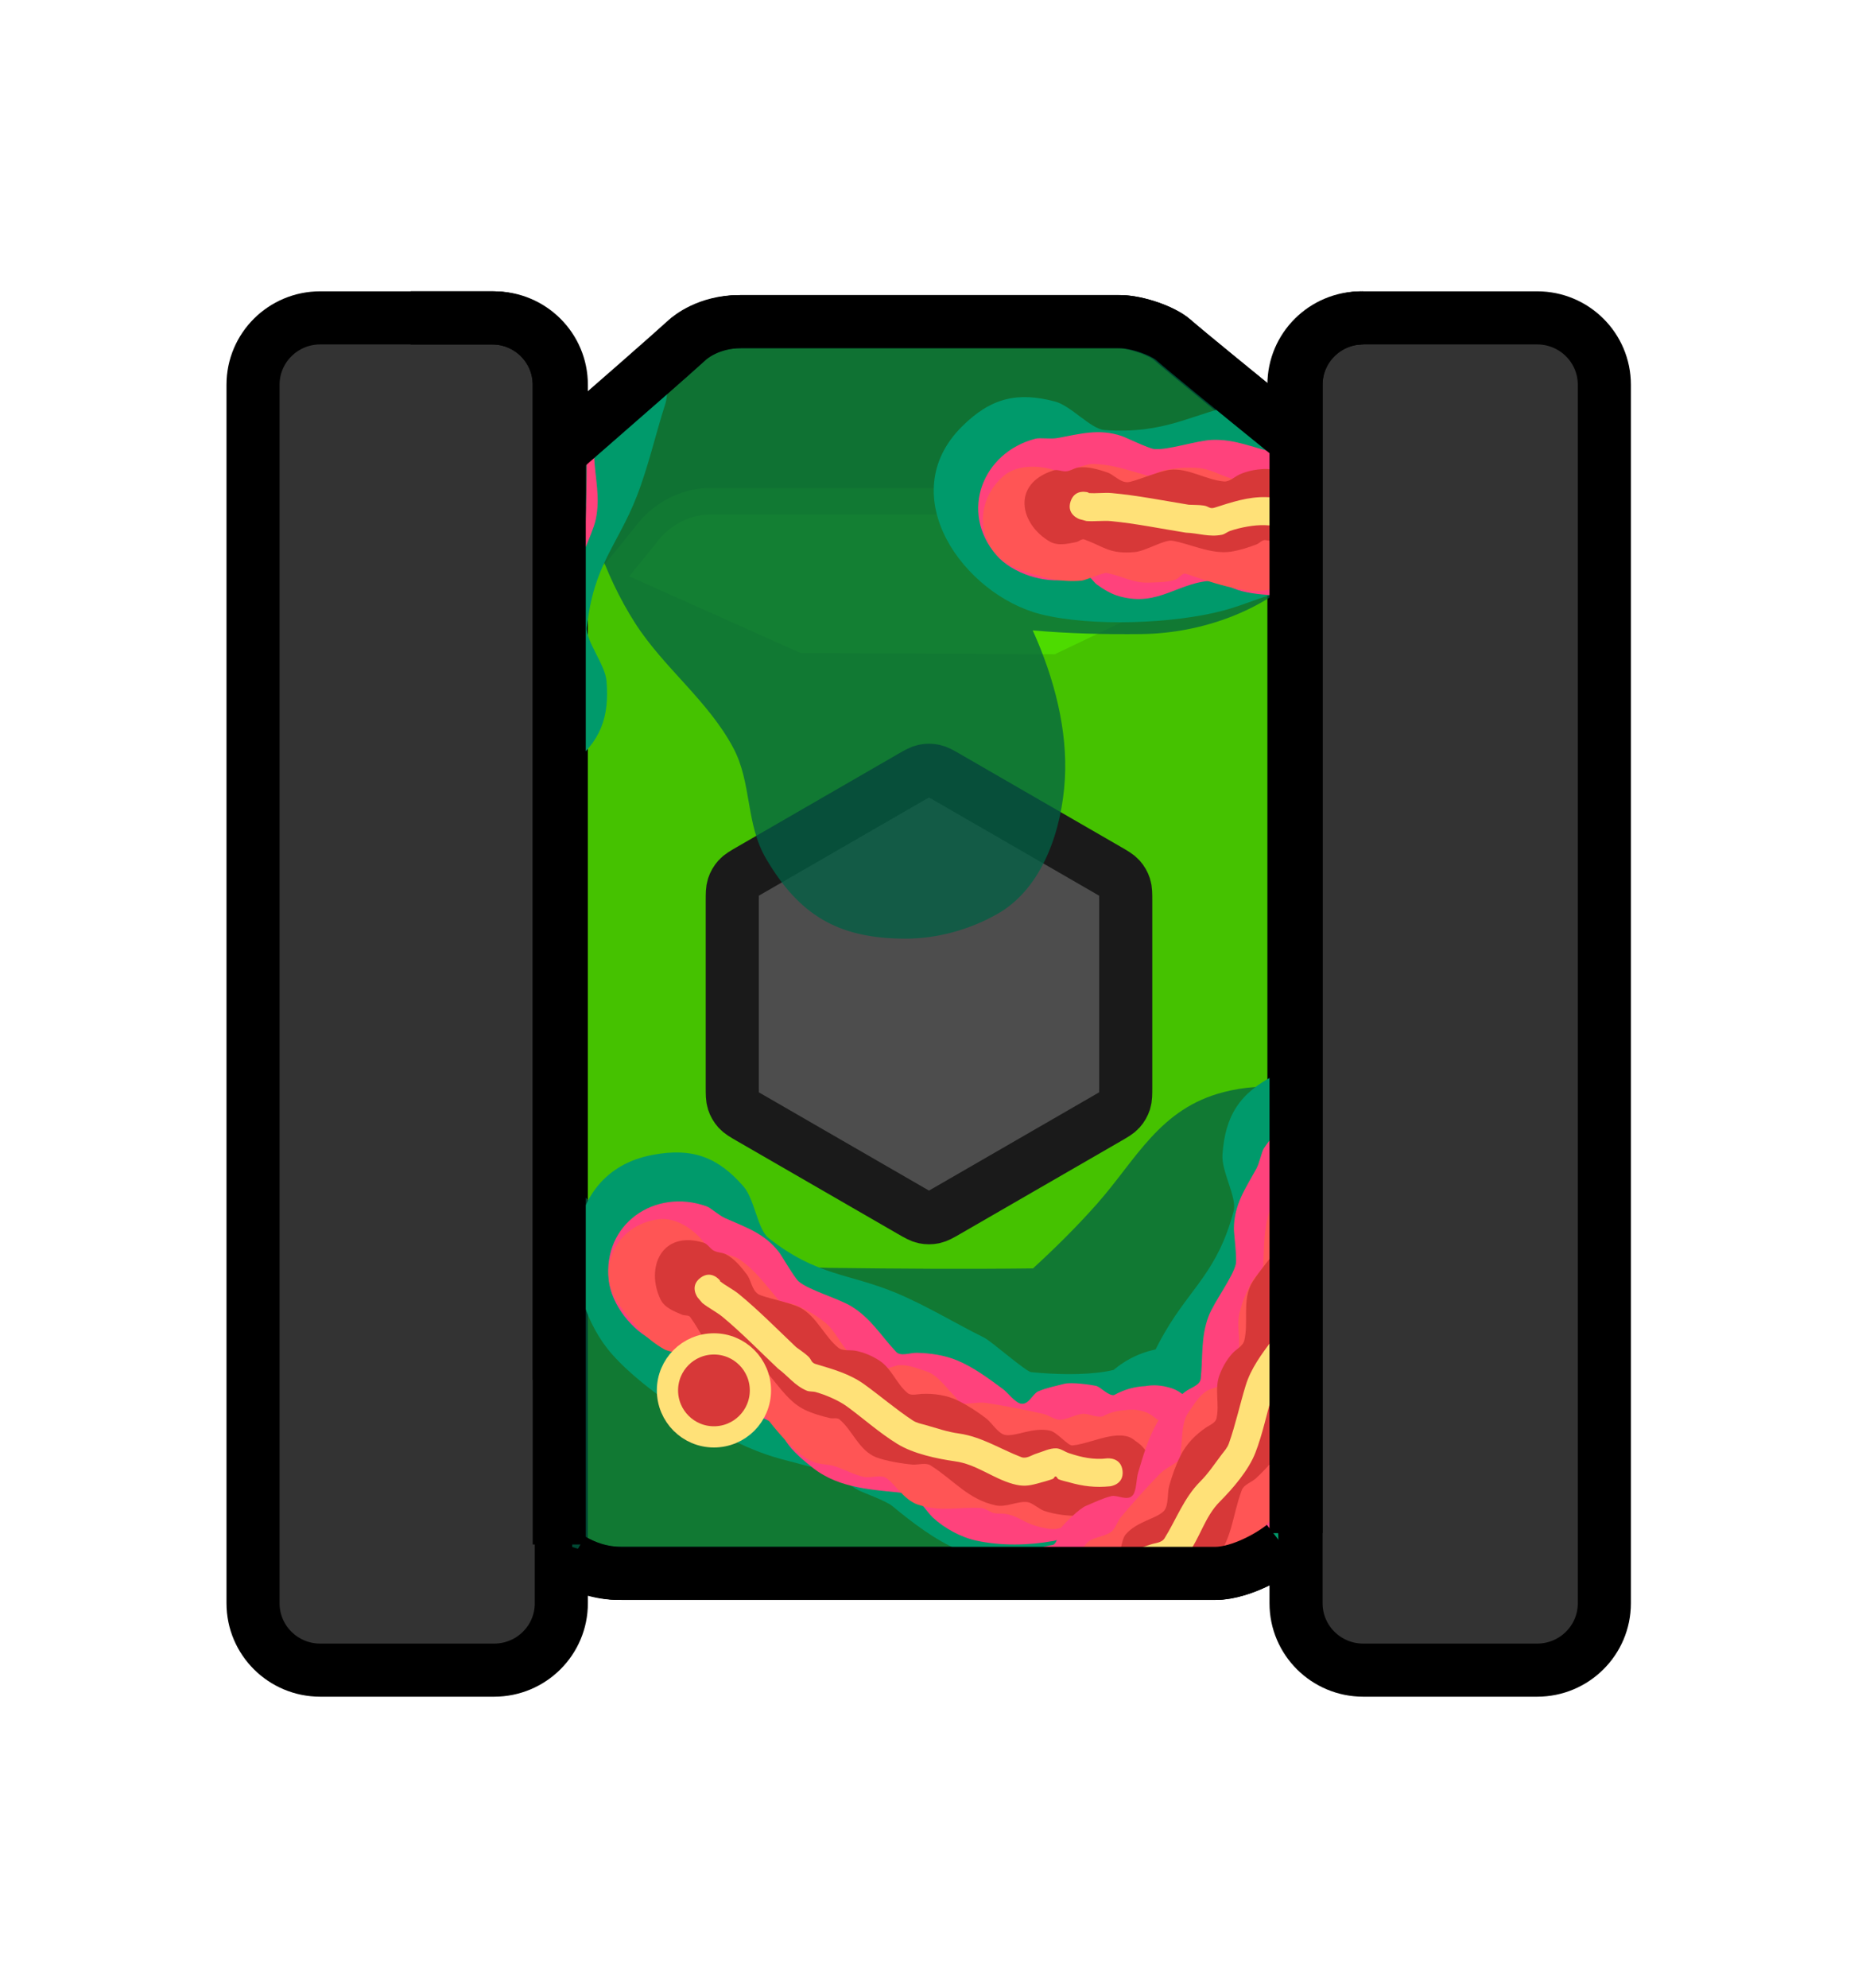 <svg version="1.1" xmlns="http://www.w3.org/2000/svg" xmlns:xlink="http://www.w3.org/1999/xlink" width="524.952" height="561.494" viewBox="0,0,524.952,561.494"><g transform="translate(-697.524,-259.253)"><g data-paper-data="{&quot;isPaintingLayer&quot;:true}" fill-rule="nonzero" stroke-linecap="butt" stroke-miterlimit="10" stroke-dasharray="" stroke-dashoffset="0" style="mix-blend-mode: normal"><g><path d="M964.38,481.864c31.641,0 77.037,31.166 113.142,60.895c-0.032,19.461 0.284,39.277 0.46,58.052c0.224,23.915 0.521,47.743 0.753,71.598c-6.241,8.393 -11.348,15.252 -14.148,18.997c-4.488,6.002 -16.086,12.233 -23.642,12.233c-22.095,0 -127.903,0 -167.811,0c-13.88,0 -22.066,-10.505 -23.387,-12.337c-1.362,-1.89 -3.009,-4.138 -4.883,-6.671c-1.695,-45.998 -4.592,-91.584 -7.999,-137.142c41.516,-31.053 95.031,-65.624 127.515,-65.624z" data-paper-data="{&quot;index&quot;:null}" fill="#45c200" stroke="#000000" stroke-width="15" stroke-linejoin="miter"/><path d="M825.387,413.465c0,0 56.278,-48.785 66.599,-58.195c0.842,-0.768 6.063,-5.171 14.915,-5.171c25.451,0 92.931,0 107.022,0c4.819,0 12.215,2.611 15.078,5.127c7.977,7.01 76.832,62.513 76.832,62.513c0,0 6.418,24.669 -14.768,29.353c-33.236,7.349 -102.41,-4.045 -125.97,-4.045c-22.152,0 -121.603,28.839 -148.672,15.224c-18.885,-9.499 8.966,-44.805 8.966,-44.805z" data-paper-data="{&quot;index&quot;:null}" fill="#3ba800" stroke="#000000" stroke-width="15" stroke-linejoin="miter"/><path d="M826.989,473.848c0,0 41.864,-49.455 53.872,-64.651c0.98,-1.24 7.054,-8.35 17.354,-8.35c29.614,0 108.13,0 124.525,0c5.607,0 14.213,4.217 17.544,8.28c9.282,11.321 52.726,64.722 52.726,64.722c0,0 -82.197,77.103 -127.085,77.103c-43.756,0 -138.936,-77.103 -138.936,-77.103z" data-paper-data="{&quot;index&quot;:null}" fill="#4ddb00" stroke="#45c200" stroke-width="7.5" stroke-linejoin="miter"/><path d="M829.794,539.846v-121.793h36.609l57.335,25.641l71.797,0.353l55.932,-26.754l30.281,0.76v121.793z" fill="#45c200" stroke="none" stroke-width="0" stroke-linejoin="miter"/><path d="M965.135,601.222c-1.87,1.08 -2.806,1.62 -3.8,1.831c-0.88,0.187 -1.789,0.187 -2.669,0c-0.994,-0.211 -1.93,-0.751 -3.8,-1.831l-45.317,-26.164c-1.871,-1.08 -2.806,-1.62 -3.486,-2.376c-0.602,-0.669 -1.057,-1.456 -1.334,-2.311c-0.314,-0.967 -0.314,-2.047 -0.314,-4.207v-52.328c0,-2.16 0,-3.24 0.314,-4.207c0.278,-0.855 0.733,-1.643 1.334,-2.311c0.68,-0.755 1.616,-1.295 3.486,-2.376l45.317,-26.164c1.87,-1.08 2.806,-1.62 3.8,-1.831c0.88,-0.187 1.789,-0.187 2.669,0c0.994,0.211 1.93,0.751 3.8,1.831l45.317,26.164c1.87,1.08 2.806,1.62 3.486,2.376c0.602,0.668 1.056,1.456 1.334,2.311c0.315,0.967 0.315,2.047 0.315,4.207v52.328c0,2.16 0,3.24 -0.315,4.207c-0.278,0.855 -0.732,1.643 -1.334,2.311c-0.68,0.755 -1.616,1.295 -3.486,2.376z" fill="#4d4d4d" stroke="#1a1a1a" stroke-width="15" stroke-linejoin="round"/><path d="M856.118,367.905v344.189c0,10.423 -8.449,18.872 -18.872,18.872h-48.852c-10.423,0 -18.872,-8.449 -18.872,-18.872v-344.189c0,-10.423 8.449,-18.872 18.872,-18.872h48.852c10.423,0 18.872,8.449 18.872,18.872z" fill="#333333" stroke="none" stroke-width="1" stroke-linejoin="miter"/><path d="M856.118,367.905v344.189c0,10.423 -8.498,18.872 -18.982,18.872h-49.138c-10.484,0 -18.982,-8.449 -18.982,-18.872v-344.189c0,-10.423 8.498,-18.872 18.982,-18.872h49.138c10.484,0 18.982,8.449 18.982,18.872z" fill="none" stroke="#000000" stroke-width="15" stroke-linejoin="miter"/><path d="M1150.986,367.906v344.189c0,10.423 -8.449,18.872 -18.872,18.872h-48.852c-10.423,0 -18.872,-8.449 -18.872,-18.872v-344.189c0,-10.423 8.449,-18.872 18.872,-18.872h48.852c10.423,0 18.872,8.449 18.872,18.872z" fill="#333333" stroke="none" stroke-width="1" stroke-linejoin="miter"/><path d="M1150.807,367.905v344.189c0,10.423 -8.498,18.872 -18.982,18.872h-49.138c-10.484,0 -18.982,-8.449 -18.982,-18.872v-344.189c0,-10.423 8.498,-18.872 18.982,-18.872h49.138c10.484,0 18.982,8.449 18.982,18.872z" fill="none" stroke="#000000" stroke-width="15" stroke-linejoin="miter"/><path d="M886.105,651.955c0,-7.253 5.879,-13.132 13.132,-13.132c7.253,0 13.132,5.879 13.132,13.132c0,7.253 -5.879,13.132 -13.132,13.132c-7.253,0 -13.132,-5.879 -13.132,-13.132z" fill="#4d4d4d" stroke="#1a1a1a" stroke-width="6" stroke-linejoin="miter"/><path d="M856.925,385.543c14.563,-12.686 29.609,-25.844 34.468,-30.274c0.842,-0.768 6.063,-5.171 14.915,-5.171c25.451,0 92.931,0 107.022,0c4.819,0 12.215,2.611 15.078,5.127c3.3,2.9 17.015,14.096 31.966,26.23" data-paper-data="{&quot;index&quot;:null}" fill="none" stroke="#000000" stroke-width="15" stroke-linejoin="miter"/><path d="M813.561,349.034h22.982c10.484,0 18.982,8.449 18.982,18.872v281.126" fill="none" stroke="#000000" stroke-width="15" stroke-linejoin="miter"/><path d="M1063.112,692.282v-324.376c0,-10.423 8.498,-18.872 18.982,-18.872" fill="none" stroke="#000000" stroke-width="15" stroke-linejoin="miter"/><path d="M1059.468,695.85c-5.509,4.284 -13.449,7.788 -19.115,7.788c-22.095,0 -127.903,0 -167.811,0c-5.679,0 -10.405,-1.759 -14.098,-3.962" data-paper-data="{&quot;index&quot;:null}" fill="none" stroke="#000000" stroke-width="15" stroke-linejoin="miter"/><path d="M697.524,820.747v-561.494h524.952v561.494z" fill="none" stroke="none" stroke-width="0" stroke-linejoin="miter"/></g><path d="M1020.035,438.339c-10.499,0.116 -20.715,-0.143 -30.731,-1.043c6.156,13.583 9.896,28.308 9.081,42.081c-0.813,13.741 -5.974,30.531 -18.982,37.964c-7.798,4.456 -17.03,7.03 -26.012,7.03c-19.378,0 -30.161,-6.913 -39.37,-22.497c-5.915,-10.01 -4.006,-21.393 -9.315,-31.374c-7.117,-13.381 -19.731,-22.699 -27.773,-35.307c-8.908,-13.965 -13.786,-29.63 -16.556,-45.741c1.633,-1.479 3.241,-2.9 4.822,-4.155c12.787,-10.149 25.673,-20.253 38.744,-30.096c43.841,0.94 88.948,1.352 133.572,-0.155c0.791,0.465 1.61,0.888 2.453,1.266c3.217,2.092 6.311,4.039 8.456,6.013c6.189,5.693 12.34,11.589 18.524,17.531c-0.567,13.47 -1.152,26.964 -0.929,40.406c-11.532,11.656 -29.298,17.892 -45.986,18.078z" fill-opacity="0.749" fill="#006144" stroke="none" stroke-width="0.5" stroke-linejoin="miter"/><path d="" fill="#006144" stroke="none" stroke-width="0.5" stroke-linejoin="miter"/><path d="M1007.454,599.283c11.135,-12.574 17.669,-26.916 35.79,-31.576c5.752,-1.479 11.411,-1.842 16.814,-1.23c-2.049,37.995 -7.018,76.434 -5.592,114.07c-7.779,7.026 -15.754,13.337 -24.617,20.934c-50.021,-0.189 -100.041,-0.396 -150.059,0.033c-6.977,-1.424 -13.853,-3.177 -20.591,-5.331c-0.058,-5.603 -0.107,-11.206 -0.144,-16.809c-0.185,-28.357 0.506,-56.722 0.288,-85.076c3.342,3.055 6.74,6.03 10.603,8.291c14.986,8.772 31.238,11.845 48.249,13.777c4.575,0.52 9.174,0.928 13.778,0.984c19.136,0.235 38.278,0.388 57.414,0.146c6.237,-5.73 12.31,-11.713 18.067,-18.214z" fill-opacity="0.749" fill="#006144" stroke="none" stroke-width="0.5" stroke-linejoin="miter"/><path d="" fill="#006144" stroke="none" stroke-width="0.5" stroke-linejoin="miter"/><path d="" fill="#006144" stroke="none" stroke-width="0.5" stroke-linejoin="miter"/><path d="M966.752,701.184c2.669,-3.737 5.264,-5.735 7.926,-6.937c4.249,-2.8 9.338,-4.43 14.807,-4.43c0.463,0 0.923,0.012 1.38,0.035c0.605,-0.26 1.22,-0.55 1.847,-0.875c5.995,-3.11 12.165,-8.146 17.089,-12.67c1.137,-1.045 3.706,-13.793 4.723,-15.828c4.063,-8.125 7.555,-17.098 12.123,-24.957c7.429,-12.781 14.943,-17.209 19.428,-34.229c1.006,-3.818 -3.496,-11.142 -3.161,-15.919c0.759,-10.813 4.683,-17.403 15.062,-22.593c1.231,-0.616 2.45,-1.131 3.656,-1.553c-3.005,46.19 -4.739,92.229 -2.713,137.802c-0.751,1.758 -1.586,3.47 -2.526,5.111c-0.088,0.154 -0.177,0.307 -0.268,0.46c-8.928,-0.505 -17.862,-0.908 -26.825,-0.913c-21.284,-0.01 -42.579,-0.673 -63.855,-0.178c0.355,-0.813 0.781,-1.592 1.305,-2.325z" fill="#009a6b" stroke="none" stroke-width="0.5" stroke-linejoin="miter"/><g data-paper-data="{&quot;index&quot;:null}" stroke="none" stroke-width="0.5" stroke-linejoin="miter"><path d="M1043.797,643.918c2.707,1.689 5.157,3.892 7.198,6.586c2.993,3.95 4.732,8.459 5.281,13.048c1.765,4.362 0.547,9.045 -1.779,13.347c-1.761,4.356 -4.684,8.308 -8.701,11.352c-9.732,10.299 -27.982,12.544 -41.323,12.984c-11.675,0.385 -24.99,0.538 -35.899,-4.102c-6.942,-2.953 -13.232,-7.807 -18.996,-12.555c-1.709,-1.408 -8.419,-3.856 -9.242,-4.282c-3.091,-1.599 -5.726,-4.166 -9.061,-5.317c-5.689,-1.963 -11.703,-3.008 -17.396,-4.974c-13.633,-4.707 -33.619,-17.235 -43.355,-28.18c-14.861,-16.706 -15.911,-51.287 11.406,-56.396c11.406,-2.133 18.514,0.749 25.65,8.908c3.153,3.605 3.989,12.161 7.096,14.596c13.855,10.856 22.518,9.847 36.158,15.545c8.388,3.504 16.591,8.546 24.736,12.568c2.04,1.007 11.787,9.616 13.325,9.762c6.658,0.632 14.616,0.918 21.273,-0.224c0.696,-0.119 1.361,-0.26 2,-0.418c0.35,-0.295 0.71,-0.582 1.079,-0.861c4.359,-3.304 9.399,-5.079 14.477,-5.413c2.848,-0.65 6.122,-0.626 10.506,0.741c2.087,0.65 3.883,1.859 5.565,3.286z" fill="#009a6b"/><path d="M1028.449,651.317c1.536,0.479 2.858,1.368 4.096,2.418c1.992,1.243 3.795,2.864 5.298,4.847c4.618,6.094 5.177,13.996 2.124,20.462c-1.32,2.796 -3.316,5.323 -5.95,7.32c-5.789,6.126 -18.305,9.678 -26.349,8.457c-1.845,-0.28 -4.439,-2.649 -6.093,-2.395c-2.104,0.323 -4.189,1.642 -6.353,2.039c-7.056,1.295 -14.842,1.443 -21.883,-0.086c-4.316,-0.937 -9.071,-3.516 -12.285,-6.545c-1.906,-1.796 -4.613,-6.501 -7.478,-6.82c-9.08,-1.009 -18.739,-1.178 -26.33,-7.132c-2.636,-2.068 -5.74,-4.644 -7.605,-7.465c-0.958,-1.449 -1.685,-3.83 -3.201,-4.839c-8.449,-5.622 -17.161,-2.53 -24.726,-11.469c-1.578,-1.865 -2.549,-4.022 -3.385,-6.302c-0.461,-1.258 -0.116,-2.98 -1.129,-3.857c-1.271,-1.1 -3.244,-1.276 -4.736,-1.934c-6.253,-2.759 -12.158,-10.257 -12.945,-17.081c-1.846,-16.01 13.097,-26.215 27.657,-20.961c1.171,0.423 3.463,2.544 5.153,3.3c5.883,2.629 11.236,4.292 15.357,9.729c0.752,0.992 4.309,7.161 5.51,8.194c2.883,2.481 11.357,4.816 15.027,7.109c5.46,3.41 8.258,8.271 12.477,12.75c1.333,1.415 3.882,0.241 5.826,0.283c3.785,0.08 7.9,0.676 11.417,2.141c4.676,1.948 8.838,5.076 12.888,8.051c1.48,1.087 3.314,3.65 4.918,4.121c2.352,0.69 3.469,-2.717 5.105,-3.42c2.343,-1.007 4.88,-1.49 7.349,-2.13c2.058,-0.534 7.542,0.257 8.988,0.575c1.272,0.279 3.584,2.976 5.153,2.583c2.75,-1.545 5.754,-2.37 8.766,-2.509c2.151,-0.375 4.429,-0.34 7.34,0.567z" fill="#ff427c"/><path d="M1020.875,657.973c1.152,0.359 2.143,1.026 3.072,1.814c1.494,0.933 2.846,2.148 3.973,3.635c1.652,2.18 2.612,4.669 2.915,7.202c0.975,2.408 0.302,4.993 -0.982,7.367c-0.972,2.405 -2.585,4.586 -4.803,6.266c-4.276,4.526 -11.681,6.063 -17.513,5.797c-1.443,-0.066 -2.474,-0.902 -3.744,-1.073c-2.688,-0.362 -5.829,2.094 -8.45,2.144c-1.862,0.035 -4.863,-0.7 -6.607,-1.408c-2.96,-1.201 -4.167,-2.469 -7.434,-2.919c-0.974,-0.134 -1.982,0.031 -2.943,-0.177c-1.216,-0.264 -2.258,-1.35 -3.596,-1.435c-6.513,-0.413 -11.049,1.193 -17.824,-0.94c-4.126,-1.3 -6.99,-6.555 -9.344,-7.716c-1.553,-0.766 -4.236,0.278 -6.028,-0.136c-2.805,-0.648 -5.175,-1.963 -7.851,-2.907c-2.204,-0.778 -4.371,-0.464 -6.59,-1.404c-5.859,-2.483 -12.505,-11.697 -16.316,-16.682c-0.652,-0.852 -2.16,-0.025 -3.209,-0.253c-2.239,-0.486 -4.709,-2.257 -6.699,-3.474c-3.974,-2.431 -5.196,-5.782 -8.54,-9.121c-0.475,-0.475 -6.129,-1.629 -7.005,-2.116c-5.528,-3.075 -9.255,-7.565 -12.894,-12.645c-7.041,-9.831 -1.048,-22.594 11.126,-24.177c4.83,-0.628 9.702,2.727 12.58,6.211c0.686,0.83 1.044,1.996 1.952,2.575c0.121,0.077 6.547,1.277 8.285,2.503c4.772,3.365 7.142,6.902 10.962,11.4c0.633,0.745 3.783,1.09 4.404,1.337c3.246,1.295 6.329,3.053 9.034,5.284c2.743,2.262 4.279,6.193 6.742,8.511c0.7,0.659 1.945,0.211 2.82,0.61c2.156,0.982 3.593,3.28 5.699,4.161c0.542,0.227 4.462,-1.288 5.264,-1.365c2.658,-0.255 5.379,0.912 7.857,1.703c3.266,1.042 5.591,4.622 8.036,7.025c0.394,0.388 1.518,2.043 1.868,2.079c2.231,0.232 4.923,-0.474 7.073,-0.145c5.402,0.827 10.884,1.88 16.157,3.102c1.456,0.338 2.571,1.278 3.996,1.579c2.218,0.467 5.287,-1.757 7.632,-1.616c1.339,0.081 3.544,1.076 5.036,0.755c2.061,-1.119 4.304,-1.704 6.549,-1.783c1.547,-0.263 3.198,-0.235 5.338,0.432z" fill="#ff5555"/><path d="M1016.293,665.042c0.768,0.239 1.429,0.684 2.048,1.209c0.996,0.622 1.898,1.432 2.649,2.423c1.102,1.453 1.741,3.113 1.943,4.802c1.15,2.841 -0.042,5.319 -2.051,7.32c-0.512,0.65 -1.115,1.246 -1.805,1.769c-0.806,0.611 -1.675,1.08 -2.578,1.411c-1.017,0.566 -2.009,1.036 -2.865,1.401c-5.878,2.51 -15.05,2.674 -21.124,0.592c-1.319,-0.452 -3.375,-2.285 -4.629,-2.457c-2.82,-0.388 -6.073,1.559 -9.029,0.918c-7.83,-1.699 -11.761,-7.075 -18.387,-11.275c-1.42,-0.9 -3.541,-0.118 -5.076,-0.242c-2.477,-0.2 -7.642,-0.991 -10.371,-2.087c-4.839,-1.943 -6.585,-7.566 -10.314,-10.673c-0.689,-0.574 -1.791,-0.166 -2.665,-0.367c-2.365,-0.545 -5.104,-1.351 -7.276,-2.423c-5.071,-2.504 -8.055,-8.145 -11.869,-11.84c-1.597,-1.547 -7.976,-1.836 -10.571,-3.303c-6.319,-3.574 -6.137,-5.868 -9.77,-10.96c-0.462,-0.648 -1.556,-0.368 -2.292,-0.674c-2.24,-0.932 -4.979,-1.987 -6.104,-4.31c-4.271,-8.823 0.142,-19.658 12.163,-16.035c1.081,0.326 1.705,1.492 2.648,2.113c1.103,0.726 2.467,0.585 3.6,1.145c2.395,1.182 4.374,3.617 5.955,5.703c1.285,1.696 1.35,4.308 3.211,5.55c1.412,0.942 9.14,2.373 11.92,3.866c4.612,2.477 6.716,7.997 10.703,11.271c1.276,1.048 3.252,0.571 4.876,0.872c2.334,0.434 4.668,1.436 6.68,2.727c3.546,2.277 4.842,6.557 8.02,9.208c1.009,0.841 2.621,0.337 3.932,0.261c3.459,-0.2 7.223,0.358 10.359,1.902c2.835,1.396 5.296,3.018 7.923,5.003c1.522,1.15 3.382,4.277 5.321,4.668c2.928,0.59 7.834,-2.272 12.672,-1.222c2.142,0.465 5.052,4.323 6.396,4.194c3.237,-0.312 7.06,-1.938 10.634,-2.567c0.256,-0.05 0.514,-0.09 0.772,-0.12c1.531,-0.205 3.003,-0.191 4.35,0.229z" fill="#d73838"/><path d="M895.403,620.173c3.161,-2.396 5.556,0.765 5.556,0.765l-0.03,0.156c1.666,1.34 3.789,2.363 5.373,3.666c5.604,4.61 10.879,9.973 16.153,14.976c1.117,0.852 2.315,1.606 3.351,2.555c1.175,1.077 0.75,1.805 2.276,2.256c4.732,1.398 9.529,2.731 13.656,5.713c4.545,3.283 8.906,7.037 13.616,10.144c1.179,0.778 2.3,0.936 3.667,1.323c3.115,0.881 6.183,1.971 9.396,2.397c6.423,0.91 11.72,4.397 17.638,6.674c1.511,0.581 2.971,-0.601 4.303,-0.999c1.86,-0.554 3.693,-1.556 5.632,-1.473c1.234,0.053 2.293,0.923 3.462,1.322c3.601,1.23 7.088,1.961 10.862,1.508c0,0 3.943,-0.428 4.371,3.515c0.428,3.943 -3.515,4.371 -3.515,4.371c-4.158,0.417 -7.662,0.005 -11.671,-1.147c-0.97,-0.279 -1.982,-0.442 -2.905,-0.848c-0.348,-0.153 -0.442,-0.769 -0.821,-0.792c-0.344,-0.021 -0.442,0.578 -0.766,0.696c-1.429,0.521 -2.905,0.905 -4.373,1.304c-2.644,0.717 -4.224,0.866 -6.906,0.126c-5.712,-1.577 -10.405,-5.605 -16.393,-6.399c-5.145,-0.729 -11.781,-2.149 -16.246,-4.891c-4.912,-3.016 -9.435,-7.029 -14.044,-10.437c-2.497,-1.846 -6.099,-3.387 -9.055,-4.224c-0.827,-0.234 -1.755,-0.068 -2.547,-0.403c-3.41,-1.438 -5.212,-4.1 -8.1,-6.227c-5.132,-4.833 -10.204,-10.055 -15.61,-14.557c-1.695,-1.411 -3.978,-2.524 -5.773,-3.968l-1.32,-1.546c0,0 -2.396,-3.161 0.765,-5.556z" fill="#ffe178"/></g><path d="M864.939,380.235c-0.003,-0.001 -0.006,-0.002 -0.009,-0.003c-0.706,-0.251 -0.444,-0.158 0.009,0.003z" data-paper-data="{&quot;index&quot;:null}" fill="#ca00ff" stroke="none" stroke-width="0.5" stroke-linejoin="miter"/><path d="M986.509,698.905c2.484,-1.709 5.377,-2.866 8.501,-3.295c1.488,-0.634 1.701,-4.18 2.547,-5.17c0.961,-1.126 4.854,-5.069 6.817,-5.887c2.354,-0.981 4.668,-2.128 7.144,-2.741c1.728,-0.428 4.676,1.612 6.134,-0.358c0.994,-1.344 0.908,-4.494 1.431,-6.255c1.431,-4.817 2.858,-9.824 5.409,-14.201c1.918,-3.292 4.838,-6.252 7.806,-8.602c1.524,-1.207 4.265,-1.811 4.473,-3.744c0.657,-6.118 -0.049,-11.682 2.243,-17.698c1.541,-4.044 6.884,-11.023 7.683,-14.742c0.333,-1.549 -0.558,-8.613 -0.558,-9.859c0,-6.823 3.262,-11.382 6.362,-17.03c0.891,-1.624 1.436,-4.698 2.114,-5.742c1.679,-2.586 3.741,-4.692 6.03,-6.297c-2.044,35.235 -3.179,70.362 -2.296,105.238c-1.766,2.176 -1.16,7.197 -1.575,9.664c-0.698,4.152 -2.758,8.823 -5.439,12.156c-7.333,-0.377 -14.673,-0.65 -22.032,-0.653c-15.984,-0.008 -31.975,-0.384 -47.959,-0.36c1.662,-2.196 3.35,-3.486 5.167,-4.422z" fill="#ff427c" stroke="none" stroke-width="0.5" stroke-linejoin="miter"/><path d="M995.052,700.951c1.836,-1.293 3.978,-2.182 6.296,-2.535c1.383,-0.645 2.539,-2.77 3.558,-3.643c1.784,-1.529 5.573,-1.61 7.059,-3.322c0.955,-1.1 1.275,-2.523 2.231,-3.672c3.464,-4.159 7.198,-8.31 11.003,-12.232c1.514,-1.561 4.087,-2.624 5.724,-4.157c0.256,-0.24 0.152,-2.238 0.232,-2.785c0.496,-3.392 0.187,-7.65 2.161,-10.453c1.497,-2.127 2.962,-4.7 5.233,-6.103c0.686,-0.424 4.725,-1.583 5.02,-2.092c1.147,-1.974 0.904,-4.673 2.029,-6.758c0.457,-0.846 1.719,-1.241 1.879,-2.189c0.563,-3.335 -0.588,-7.395 0.232,-10.855c0.808,-3.411 2.203,-6.675 4.008,-9.668c0.345,-0.572 2.648,-2.75 2.702,-3.726c0.328,-5.892 0.08,-10.143 1.851,-15.707c0.378,-1.188 2.046,-3.343 3.371,-4.949c-1.439,30.064 -2.071,60.031 -1.205,89.811c-0.164,0.323 -0.349,0.632 -0.557,0.925c-4.11,5.793 -8.695,7.252 -13.637,11.515c-1.015,0.876 -1.189,2.371 -1.999,3.315c-0.64,0.746 -1.544,1.224 -2.238,1.919c-0.089,0.089 -0.175,0.177 -0.258,0.265c-3.479,-0.105 -6.962,-0.167 -10.448,-0.169c-12.44,-0.006 -24.883,-0.235 -37.325,-0.325c1,-1.129 2.011,-1.856 3.076,-2.411z" fill="#ff5555" stroke="none" stroke-width="0.5" stroke-linejoin="miter"/><path d="M1013.022,699.828c1.149,-0.708 1.138,-5.542 2.564,-7.205c3.221,-3.758 8.86,-4.441 10.837,-6.68c1.309,-1.483 0.903,-5.098 1.421,-6.934c0.895,-3.169 1.876,-5.948 3.293,-8.773c1.567,-3.124 4.229,-5.842 7.107,-7.772c1.091,-0.732 2.681,-1.303 2.976,-2.583c0.932,-4.032 -0.621,-8.226 0.83,-12.183c0.823,-2.245 2.078,-4.453 3.676,-6.208c1.112,-1.221 2.975,-2.034 3.359,-3.64c1.2,-5.017 -0.457,-10.688 1.722,-15.448c1.314,-2.869 6.609,-8.677 7.165,-10.281c0.733,-2.114 -0.793,-4.235 -0.793,-6.363c0,-2.617 0.107,-5.753 1.301,-8.141c0.289,-0.577 0.735,-1.045 1.162,-1.531c-1.194,24.926 -1.832,49.784 -1.522,74.525c-1.765,2.297 -4.373,4.944 -5.849,6.262c-1.149,1.026 -3.311,1.684 -3.899,3.258c-2.744,7.35 -2.629,14.009 -7.844,20.092c-1.499,1.749 -4.045,2.406 -6.062,3.509c-1.721,-0.028 -3.444,-0.044 -5.167,-0.045c-8.258,-0.004 -16.517,-0.106 -24.777,-0.201c2.902,-1.264 6.152,-2.213 8.498,-3.658z" fill="#d73838" stroke="none" stroke-width="0.5" stroke-linejoin="miter"/><path d="M1057.074,652.835c-1.615,5.5 -2.795,11.431 -4.888,16.801c-1.903,4.882 -6.334,10.022 -9.994,13.711c-4.293,4.25 -5.6,10.295 -9.2,15.001c-1.69,2.209 -3.039,3.046 -5.58,4.071c-1.069,0.431 -2.136,0.871 -3.223,1.254c-3.662,-0.018 -7.325,-0.051 -10.988,-0.089c0.693,-0.852 1.348,-1.754 1.984,-2.698c0.69,-1.024 1.008,-2.357 1.96,-3.145c1.495,-1.237 3.561,-1.547 5.378,-2.228c1.301,-0.488 3.18,-0.428 4.033,-1.803c3.341,-5.389 5.456,-11.367 10.026,-15.972c2.303,-2.28 4.089,-5.002 6.04,-7.586c0.856,-1.133 1.653,-1.936 2.123,-3.269c1.877,-5.321 3.086,-10.947 4.724,-16.309c1.489,-4.87 4.507,-8.829 7.433,-12.802c0.944,-1.282 0.165,-1.605 0.451,-3.173c0.229,-1.255 0.662,-2.464 1.021,-3.689c-0.153,6.428 -0.256,12.85 -0.303,19.265c-0.404,0.9 -0.746,1.798 -0.999,2.66z" fill="#ffe178" stroke="none" stroke-width="0.5" stroke-linejoin="miter"/><g stroke="none" stroke-width="0.5" stroke-linejoin="miter"><path d="M885.571,373.086c-2.784,8.647 -4.876,18.046 -8.2,26.507c-5.406,13.759 -12.162,19.275 -14.015,36.779c-0.416,3.926 5.144,10.483 5.537,15.256c0.841,10.22 -1.691,17.133 -9.985,23.524c0.841,-18.212 2.393,-36.433 3.466,-54.606c0.889,-15.07 1.041,-30.175 0.848,-45.28c9.411,-0.58 17.413,-6.366 21.162,-14.514c0.858,0.064 1.727,0.125 2.606,0.182c-0.522,4.37 -0.949,10.699 -1.417,12.153z" fill="#009a6b"/><path d="M875.642,374.084c-1.397,3.545 -3.834,6.913 -6.412,9.686c-1.324,1.424 -3.941,2.437 -3.853,4.379c0.278,6.147 1.819,11.54 0.466,17.833c-0.483,2.244 -1.898,5.467 -3.154,8.565c0.608,-13.079 0.7,-26.18 0.532,-39.282c5.144,-0.317 9.866,-2.189 13.704,-5.152c-0.354,1.349 -0.773,2.677 -1.283,3.97z" fill="#ff427c"/><path d="M862.529,431.379c0.717,4.678 -0.282,8.517 -1.698,12.451c0.353,-5.083 0.709,-10.164 1.04,-15.242c0.324,1.296 0.594,2.371 0.658,2.791z" fill="#ff427c"/><path d="M867.348,378.234c-1.121,2.254 -2.147,4.918 -4.055,6.656c-0.006,-3.208 -0.032,-6.415 -0.073,-9.623c1.711,-0.105 3.376,-0.383 4.977,-0.816c-0.057,1.35 -0.282,2.642 -0.85,3.784z" fill="#ff5555"/><path d="" fill="#d73838"/><path d="" fill="#ffe178"/></g><g data-paper-data="{&quot;index&quot;:null}" stroke="none" stroke-width="0.5" stroke-linejoin="miter"><path d="M1060.499,425.984c-5.808,1.577 -11.369,4.096 -17.18,5.673c-13.919,3.777 -37.491,4.661 -51.697,1.089c-21.684,-5.453 -42.005,-33.454 -22.293,-53.044c8.23,-8.18 15.728,-9.795 26.218,-7.063c4.635,1.207 10.138,7.811 14.078,8.076c17.562,1.182 24.157,-4.526 38.64,-7.487c4.035,-0.825 8.217,-1.368 12.42,-1.831c-0.289,18.187 -0.238,36.378 -0.119,54.569c-0.022,0.006 -0.045,0.012 -0.067,0.018z" fill="#009a6b"/><path d="" fill="#009a6b"/><path d="M1056.549,427.344c-3.343,-0.227 -7.358,-0.611 -10.487,-1.895c-1.607,-0.659 -3.547,-2.219 -5.368,-2.2c-10.148,0.105 -15.612,7.562 -26.895,4.426c-2.354,-0.654 -4.37,-1.891 -6.343,-3.306c-1.089,-0.781 -1.772,-2.399 -3.103,-2.554c-1.669,-0.194 -3.4,0.77 -5.004,1.065c-6.722,1.236 -15.822,-1.642 -20.311,-6.84c-10.532,-12.198 -3.918,-29.041 11.076,-32.887c1.206,-0.309 4.294,0.156 6.117,-0.171c6.342,-1.136 11.704,-2.772 18.17,-0.594c1.18,0.397 7.591,3.496 9.165,3.676c3.779,0.43 12.099,-2.406 16.423,-2.575c6.433,-0.252 11.48,2.193 17.488,3.523c1.131,0.25 2.102,-0.502 3.046,-1.375c-0.099,13.881 -0.042,27.763 0.051,41.645c-1.313,0.128 -2.654,0.156 -4.025,0.063z" fill="#ff427c"/><path d="" fill="#ff427c"/><path d="M1055.44,425.923c-6.241,1.243 -16.918,-2.637 -22.874,-4.615c-1.018,-0.338 -1.8,1.194 -2.795,1.596c-2.124,0.858 -5.163,0.783 -7.493,0.896c-4.653,0.226 -7.548,-1.857 -12.192,-2.737c-0.66,-0.125 -5.983,2.101 -6.982,2.19c-6.3,0.567 -11.908,-1.049 -17.773,-3.202c-11.352,-4.168 -13.576,-18.091 -4.401,-26.248c3.64,-3.236 9.555,-3.203 13.895,-1.941c1.034,0.301 1.986,1.063 3.062,1.031c0.143,-0.004 6.132,-2.627 8.258,-2.591c5.839,0.098 9.788,1.689 15.476,3.259c0.942,0.26 3.741,-1.227 4.393,-1.372c3.412,-0.755 6.95,-1.035 10.441,-0.713c3.541,0.327 7.021,2.714 10.362,3.244c0.95,0.151 1.727,-0.919 2.675,-1.082c2.335,-0.401 4.816,0.691 7.052,0.234c0.576,-0.118 2.964,-3.575 3.585,-4.09c0.12,-0.1 0.244,-0.196 0.37,-0.288c-0.059,11.42 -0.019,22.841 0.052,34.263c-1.717,0.699 -3.159,1.776 -5.112,2.165z" fill="#ff5555"/><path d="" fill="#ff5555"/><path d="M1054.994,411.797c-0.892,-0.087 -1.574,0.871 -2.41,1.196c-2.262,0.88 -4.979,1.754 -7.378,2.089c-5.601,0.782 -11.241,-2.203 -16.473,-3.113c-2.19,-0.381 -7.627,2.969 -10.598,3.215c-7.235,0.6 -8.375,-1.399 -14.243,-3.566c-0.747,-0.276 -1.494,0.571 -2.274,0.732c-2.376,0.49 -5.234,1.158 -7.471,-0.13c-8.494,-4.892 -10.94,-16.333 1.036,-20.099c1.077,-0.339 2.249,0.275 3.378,0.258c1.32,-0.02 2.369,-0.904 3.62,-1.079c2.645,-0.37 5.651,0.53 8.131,1.365c2.017,0.679 3.539,2.803 5.777,2.783c1.698,-0.015 8.892,-3.18 12.03,-3.509c5.207,-0.546 10.052,2.834 15.189,3.298c1.644,0.149 3.01,-1.358 4.522,-2.021c2.174,-0.955 4.667,-1.439 7.057,-1.502c1.981,-0.053 3.799,0.54 5.598,1.226c-0.023,6.787 -0.015,13.575 0.013,20.363c-1.828,-0.671 -3.649,-1.323 -5.503,-1.504z" fill="#d73838"/><path d="" fill="#d73838"/><path d="M1000.011,400.849c1.266,-3.759 5.024,-2.493 5.024,-2.493l0.063,0.146c2.131,0.171 4.462,-0.177 6.505,0.009c7.226,0.659 14.605,2.126 21.779,3.296c1.403,0.076 2.818,0.026 4.208,0.228c1.578,0.23 1.635,1.071 3.151,0.585c4.699,-1.505 9.414,-3.102 14.505,-2.958c1.733,0.049 3.477,0.145 5.226,0.252c-0.001,2.668 0.002,5.336 0.008,8.004c-1.856,-0.131 -3.701,-0.258 -5.519,-0.329c-3.103,-0.122 -6.948,0.631 -9.863,1.601c-0.816,0.272 -1.49,0.931 -2.333,1.1c-3.628,0.729 -6.615,-0.458 -10.2,-0.592c-6.962,-1.109 -14.092,-2.573 -21.095,-3.255c-2.195,-0.214 -4.709,0.151 -7.005,-0.033l-1.962,-0.536c0,0 -3.759,-1.266 -2.493,-5.024z" fill="#ffe178"/><path d="" fill="#ffe178"/></g><path d="M857.517,385.543c7.765,-6.764 15.668,-13.663 22.09,-19.3c5.622,-4.936 10.11,-8.905 12.378,-10.973c0.842,-0.768 6.063,-5.171 14.915,-5.171c25.451,0 92.931,0 107.022,0c4.819,0 12.215,2.611 15.078,5.127c3.3,2.9 17.015,14.096 31.966,26.23" data-paper-data="{&quot;index&quot;:null}" fill="none" stroke="#000000" stroke-width="15" stroke-linejoin="miter"/><path d="M813.561,349.034h22.982c10.484,0 18.982,8.449 18.982,18.872v327.581" fill="none" stroke="#000000" stroke-width="15" stroke-linejoin="miter"/><path d="M1063.704,692.282v-324.376c0,-10.423 8.498,-18.872 18.982,-18.872" fill="none" stroke="#000000" stroke-width="15" stroke-linejoin="miter"/><path d="M1060.06,695.849c-5.509,4.284 -13.449,7.788 -19.115,7.788c-22.095,0 -127.903,0 -167.811,0c-5.679,0 -10.405,-1.759 -14.098,-3.962" data-paper-data="{&quot;index&quot;:null}" fill="none" stroke="#000000" stroke-width="15" stroke-linejoin="miter"/><path d="M886.105,651.955c0,-7.253 5.879,-13.132 13.132,-13.132c7.253,0 13.132,5.879 13.132,13.132c0,7.253 -5.879,13.132 -13.132,13.132c-7.253,0 -13.132,-5.879 -13.132,-13.132z" fill="#d73838" stroke="#ffe178" stroke-width="6" stroke-linejoin="miter"/></g></g></svg><!--rotationCenter:262.475945:280.747115-->